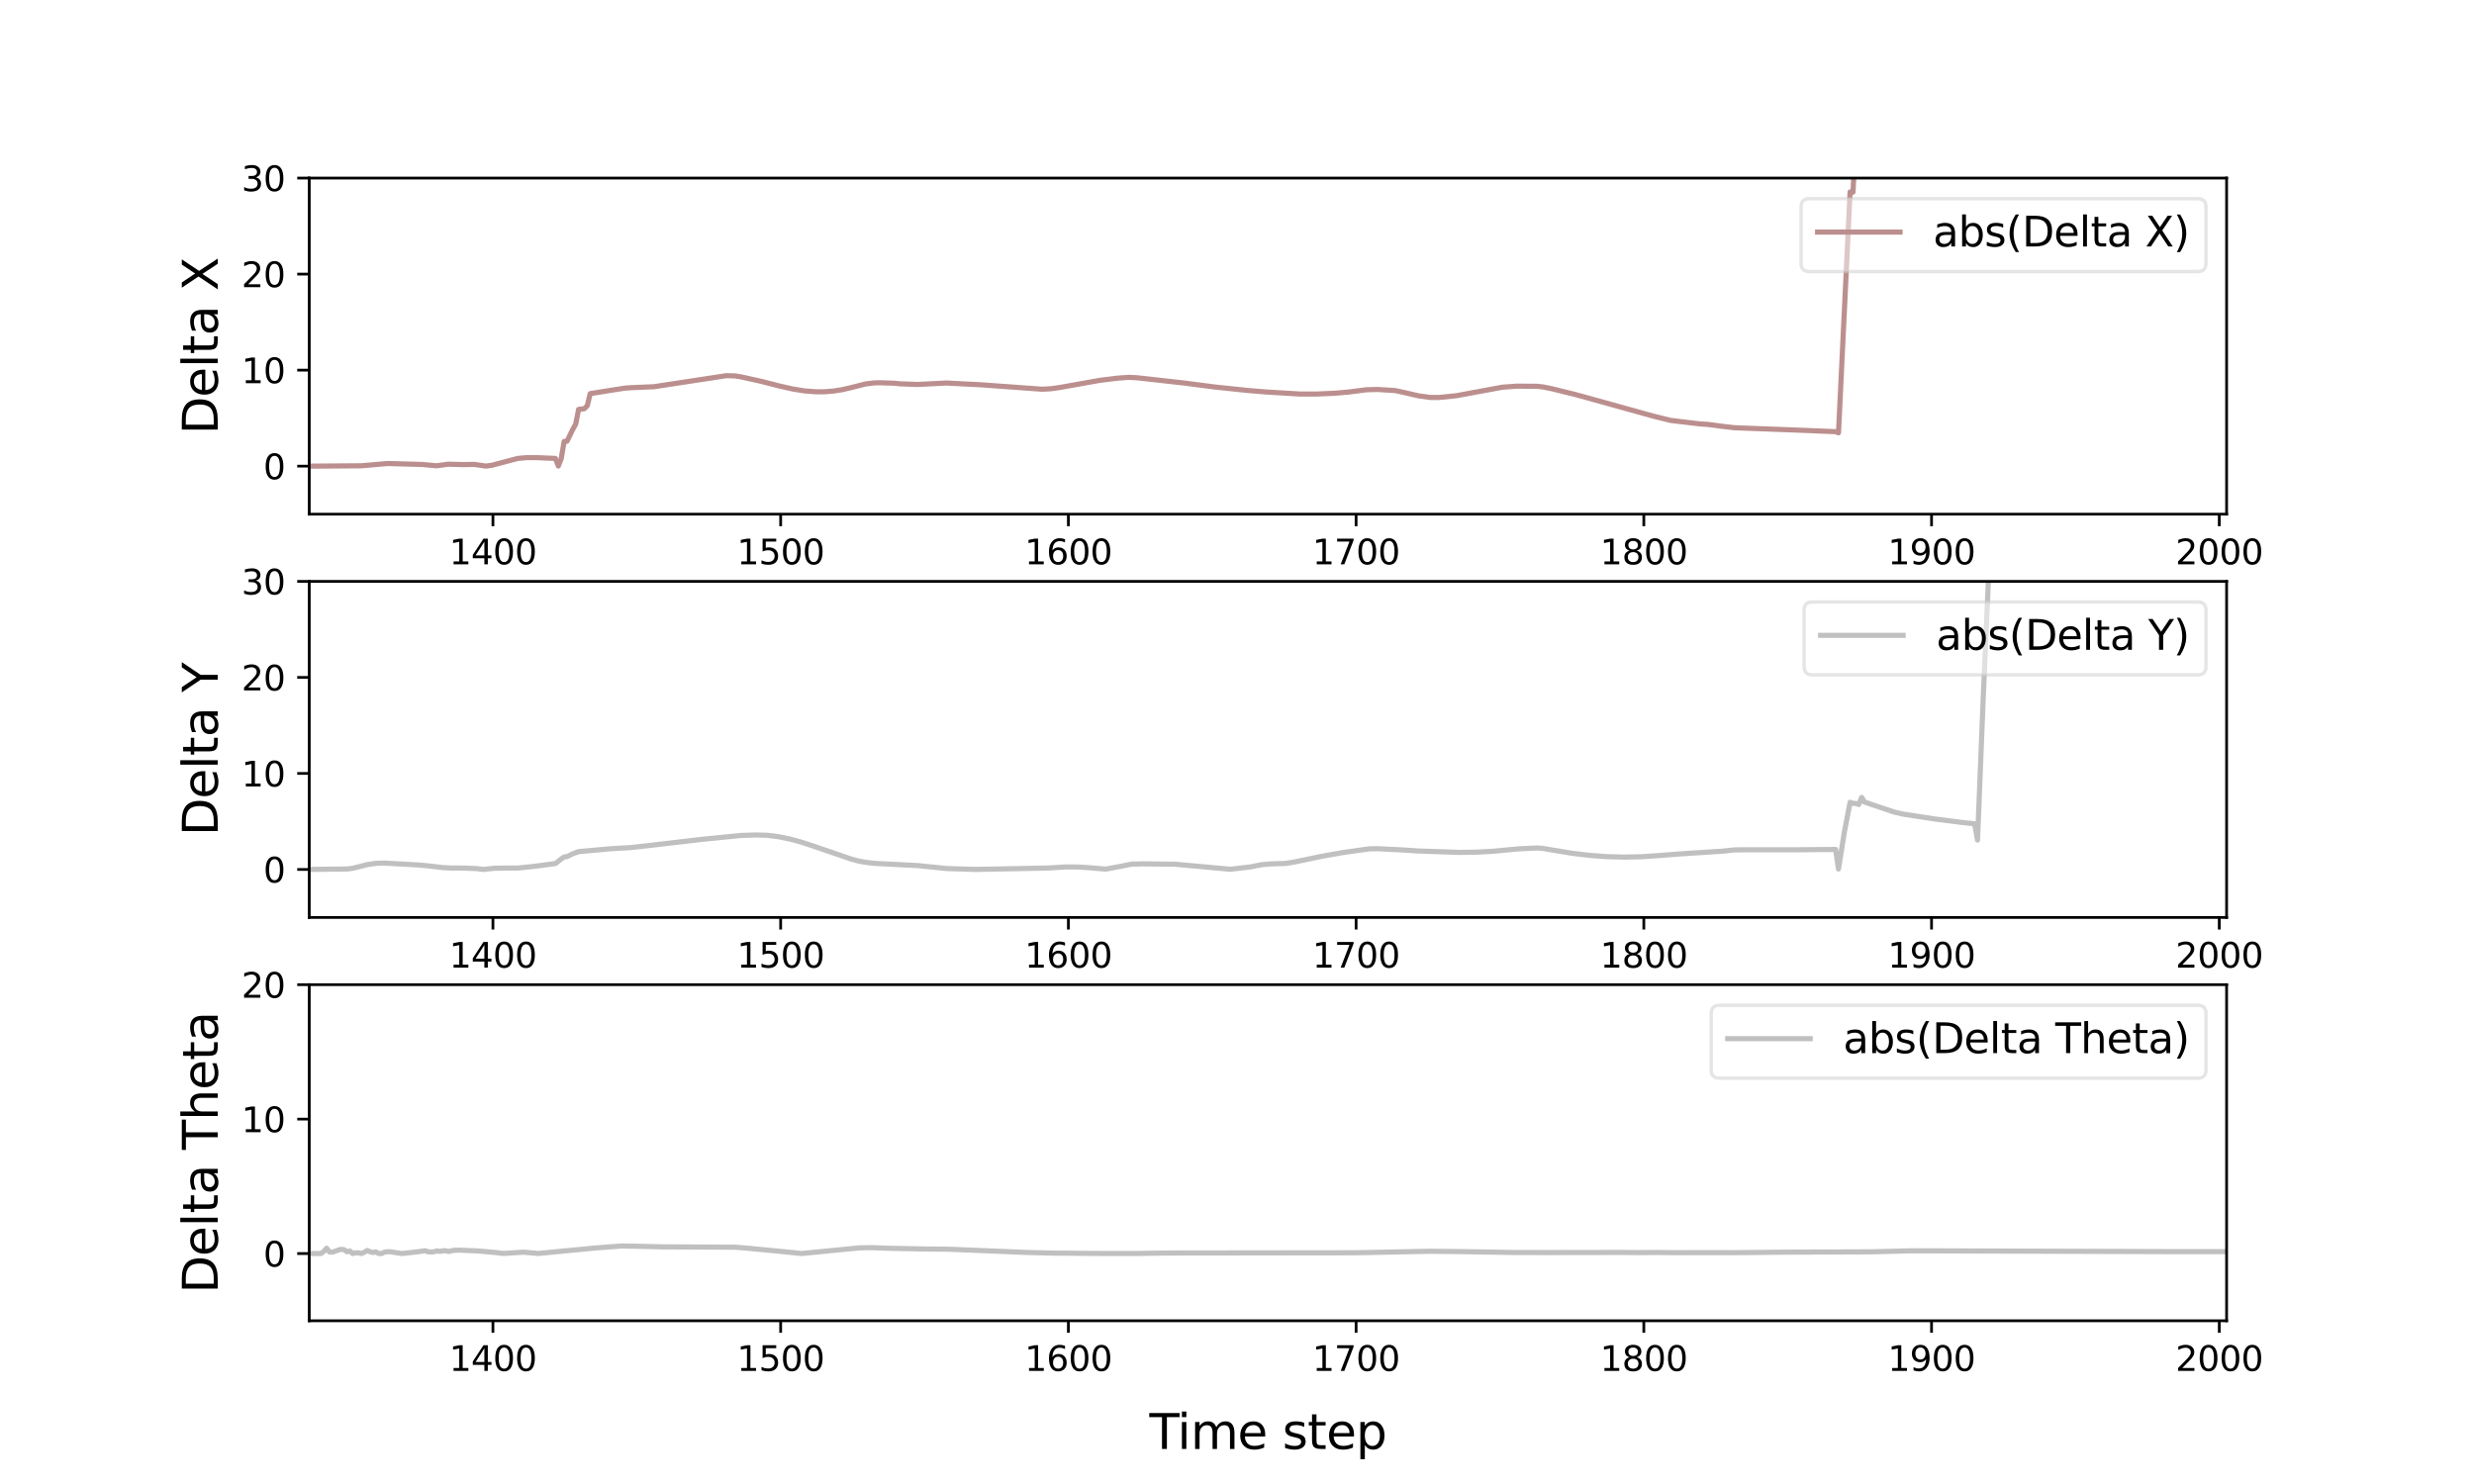 <?xml version="1.0" encoding="utf-8" standalone="no"?>
<!DOCTYPE svg PUBLIC "-//W3C//DTD SVG 1.1//EN"
  "http://www.w3.org/Graphics/SVG/1.1/DTD/svg11.dtd">
<svg xmlns:xlink="http://www.w3.org/1999/xlink" width="720pt" height="432pt" viewBox="0 0 720 432" xmlns="http://www.w3.org/2000/svg" version="1.1">
 <defs>
  <style type="text/css">*{stroke-linejoin: round; stroke-linecap: butt}</style>
 </defs>
 <g id="figure_1">
  <g id="patch_1">
   <path d="M 0 432 
L 720 432 
L 720 0 
L 0 0 
z
" style="fill: #ffffff"/>
  </g>
  <g id="axes_1">
   <g id="patch_2">
    <path d="M 90 149.675 
L 648 149.675 
L 648 51.84 
L 90 51.84 
z
" style="fill: #ffffff"/>
   </g>
   <g id="matplotlib.axis_1">
    <g id="xtick_1">
     <g id="line2d_1">
      <defs>
       <path id="m11e0e470f9" d="M 0 0 
L 0 3.5 
" style="stroke: #000000; stroke-width: 0.8"/>
      </defs>
      <g>
       <use xlink:href="#m11e0e470f9" x="143.456" y="149.675" style="stroke: #000000; stroke-width: 0.8"/>
      </g>
     </g>
     <g id="text_1">
      <!-- 1400 -->
      <g transform="translate(130.731 164.274) scale(0.1 -0.1)">
       <defs>
        <path id="DejaVuSans-31" d="M 794 531 
L 1825 531 
L 1825 4091 
L 703 3866 
L 703 4441 
L 1819 4666 
L 2450 4666 
L 2450 531 
L 3481 531 
L 3481 0 
L 794 0 
L 794 531 
z
" transform="scale(0.016)"/>
        <path id="DejaVuSans-34" d="M 2419 4116 
L 825 1625 
L 2419 1625 
L 2419 4116 
z
M 2253 4666 
L 3047 4666 
L 3047 1625 
L 3713 1625 
L 3713 1100 
L 3047 1100 
L 3047 0 
L 2419 0 
L 2419 1100 
L 313 1100 
L 313 1709 
L 2253 4666 
z
" transform="scale(0.016)"/>
        <path id="DejaVuSans-30" d="M 2034 4250 
Q 1547 4250 1301 3770 
Q 1056 3291 1056 2328 
Q 1056 1369 1301 889 
Q 1547 409 2034 409 
Q 2525 409 2770 889 
Q 3016 1369 3016 2328 
Q 3016 3291 2770 3770 
Q 2525 4250 2034 4250 
z
M 2034 4750 
Q 2819 4750 3233 4129 
Q 3647 3509 3647 2328 
Q 3647 1150 3233 529 
Q 2819 -91 2034 -91 
Q 1250 -91 836 529 
Q 422 1150 422 2328 
Q 422 3509 836 4129 
Q 1250 4750 2034 4750 
z
" transform="scale(0.016)"/>
       </defs>
       <use xlink:href="#DejaVuSans-31"/>
       <use xlink:href="#DejaVuSans-34" x="63.623"/>
       <use xlink:href="#DejaVuSans-30" x="127.246"/>
       <use xlink:href="#DejaVuSans-30" x="190.869"/>
      </g>
     </g>
    </g>
    <g id="xtick_2">
     <g id="line2d_2">
      <g>
       <use xlink:href="#m11e0e470f9" x="227.191" y="149.675" style="stroke: #000000; stroke-width: 0.8"/>
      </g>
     </g>
     <g id="text_2">
      <!-- 1500 -->
      <g transform="translate(214.466 164.274) scale(0.1 -0.1)">
       <defs>
        <path id="DejaVuSans-35" d="M 691 4666 
L 3169 4666 
L 3169 4134 
L 1269 4134 
L 1269 2991 
Q 1406 3038 1543 3061 
Q 1681 3084 1819 3084 
Q 2600 3084 3056 2656 
Q 3513 2228 3513 1497 
Q 3513 744 3044 326 
Q 2575 -91 1722 -91 
Q 1428 -91 1123 -41 
Q 819 9 494 109 
L 494 744 
Q 775 591 1075 516 
Q 1375 441 1709 441 
Q 2250 441 2565 725 
Q 2881 1009 2881 1497 
Q 2881 1984 2565 2268 
Q 2250 2553 1709 2553 
Q 1456 2553 1204 2497 
Q 953 2441 691 2322 
L 691 4666 
z
" transform="scale(0.016)"/>
       </defs>
       <use xlink:href="#DejaVuSans-31"/>
       <use xlink:href="#DejaVuSans-35" x="63.623"/>
       <use xlink:href="#DejaVuSans-30" x="127.246"/>
       <use xlink:href="#DejaVuSans-30" x="190.869"/>
      </g>
     </g>
    </g>
    <g id="xtick_3">
     <g id="line2d_3">
      <g>
       <use xlink:href="#m11e0e470f9" x="310.925" y="149.675" style="stroke: #000000; stroke-width: 0.8"/>
      </g>
     </g>
     <g id="text_3">
      <!-- 1600 -->
      <g transform="translate(298.2 164.274) scale(0.1 -0.1)">
       <defs>
        <path id="DejaVuSans-36" d="M 2113 2584 
Q 1688 2584 1439 2293 
Q 1191 2003 1191 1497 
Q 1191 994 1439 701 
Q 1688 409 2113 409 
Q 2538 409 2786 701 
Q 3034 994 3034 1497 
Q 3034 2003 2786 2293 
Q 2538 2584 2113 2584 
z
M 3366 4563 
L 3366 3988 
Q 3128 4100 2886 4159 
Q 2644 4219 2406 4219 
Q 1781 4219 1451 3797 
Q 1122 3375 1075 2522 
Q 1259 2794 1537 2939 
Q 1816 3084 2150 3084 
Q 2853 3084 3261 2657 
Q 3669 2231 3669 1497 
Q 3669 778 3244 343 
Q 2819 -91 2113 -91 
Q 1303 -91 875 529 
Q 447 1150 447 2328 
Q 447 3434 972 4092 
Q 1497 4750 2381 4750 
Q 2619 4750 2861 4703 
Q 3103 4656 3366 4563 
z
" transform="scale(0.016)"/>
       </defs>
       <use xlink:href="#DejaVuSans-31"/>
       <use xlink:href="#DejaVuSans-36" x="63.623"/>
       <use xlink:href="#DejaVuSans-30" x="127.246"/>
       <use xlink:href="#DejaVuSans-30" x="190.869"/>
      </g>
     </g>
    </g>
    <g id="xtick_4">
     <g id="line2d_4">
      <g>
       <use xlink:href="#m11e0e470f9" x="394.66" y="149.675" style="stroke: #000000; stroke-width: 0.8"/>
      </g>
     </g>
     <g id="text_4">
      <!-- 1700 -->
      <g transform="translate(381.935 164.274) scale(0.1 -0.1)">
       <defs>
        <path id="DejaVuSans-37" d="M 525 4666 
L 3525 4666 
L 3525 4397 
L 1831 0 
L 1172 0 
L 2766 4134 
L 525 4134 
L 525 4666 
z
" transform="scale(0.016)"/>
       </defs>
       <use xlink:href="#DejaVuSans-31"/>
       <use xlink:href="#DejaVuSans-37" x="63.623"/>
       <use xlink:href="#DejaVuSans-30" x="127.246"/>
       <use xlink:href="#DejaVuSans-30" x="190.869"/>
      </g>
     </g>
    </g>
    <g id="xtick_5">
     <g id="line2d_5">
      <g>
       <use xlink:href="#m11e0e470f9" x="478.395" y="149.675" style="stroke: #000000; stroke-width: 0.8"/>
      </g>
     </g>
     <g id="text_5">
      <!-- 1800 -->
      <g transform="translate(465.67 164.274) scale(0.1 -0.1)">
       <defs>
        <path id="DejaVuSans-38" d="M 2034 2216 
Q 1584 2216 1326 1975 
Q 1069 1734 1069 1313 
Q 1069 891 1326 650 
Q 1584 409 2034 409 
Q 2484 409 2743 651 
Q 3003 894 3003 1313 
Q 3003 1734 2745 1975 
Q 2488 2216 2034 2216 
z
M 1403 2484 
Q 997 2584 770 2862 
Q 544 3141 544 3541 
Q 544 4100 942 4425 
Q 1341 4750 2034 4750 
Q 2731 4750 3128 4425 
Q 3525 4100 3525 3541 
Q 3525 3141 3298 2862 
Q 3072 2584 2669 2484 
Q 3125 2378 3379 2068 
Q 3634 1759 3634 1313 
Q 3634 634 3220 271 
Q 2806 -91 2034 -91 
Q 1263 -91 848 271 
Q 434 634 434 1313 
Q 434 1759 690 2068 
Q 947 2378 1403 2484 
z
M 1172 3481 
Q 1172 3119 1398 2916 
Q 1625 2713 2034 2713 
Q 2441 2713 2670 2916 
Q 2900 3119 2900 3481 
Q 2900 3844 2670 4047 
Q 2441 4250 2034 4250 
Q 1625 4250 1398 4047 
Q 1172 3844 1172 3481 
z
" transform="scale(0.016)"/>
       </defs>
       <use xlink:href="#DejaVuSans-31"/>
       <use xlink:href="#DejaVuSans-38" x="63.623"/>
       <use xlink:href="#DejaVuSans-30" x="127.246"/>
       <use xlink:href="#DejaVuSans-30" x="190.869"/>
      </g>
     </g>
    </g>
    <g id="xtick_6">
     <g id="line2d_6">
      <g>
       <use xlink:href="#m11e0e470f9" x="562.13" y="149.675" style="stroke: #000000; stroke-width: 0.8"/>
      </g>
     </g>
     <g id="text_6">
      <!-- 1900 -->
      <g transform="translate(549.405 164.274) scale(0.1 -0.1)">
       <defs>
        <path id="DejaVuSans-39" d="M 703 97 
L 703 672 
Q 941 559 1184 500 
Q 1428 441 1663 441 
Q 2288 441 2617 861 
Q 2947 1281 2994 2138 
Q 2813 1869 2534 1725 
Q 2256 1581 1919 1581 
Q 1219 1581 811 2004 
Q 403 2428 403 3163 
Q 403 3881 828 4315 
Q 1253 4750 1959 4750 
Q 2769 4750 3195 4129 
Q 3622 3509 3622 2328 
Q 3622 1225 3098 567 
Q 2575 -91 1691 -91 
Q 1453 -91 1209 -44 
Q 966 3 703 97 
z
M 1959 2075 
Q 2384 2075 2632 2365 
Q 2881 2656 2881 3163 
Q 2881 3666 2632 3958 
Q 2384 4250 1959 4250 
Q 1534 4250 1286 3958 
Q 1038 3666 1038 3163 
Q 1038 2656 1286 2365 
Q 1534 2075 1959 2075 
z
" transform="scale(0.016)"/>
       </defs>
       <use xlink:href="#DejaVuSans-31"/>
       <use xlink:href="#DejaVuSans-39" x="63.623"/>
       <use xlink:href="#DejaVuSans-30" x="127.246"/>
       <use xlink:href="#DejaVuSans-30" x="190.869"/>
      </g>
     </g>
    </g>
    <g id="xtick_7">
     <g id="line2d_7">
      <g>
       <use xlink:href="#m11e0e470f9" x="645.865" y="149.675" style="stroke: #000000; stroke-width: 0.8"/>
      </g>
     </g>
     <g id="text_7">
      <!-- 2000 -->
      <g transform="translate(633.14 164.274) scale(0.1 -0.1)">
       <defs>
        <path id="DejaVuSans-32" d="M 1228 531 
L 3431 531 
L 3431 0 
L 469 0 
L 469 531 
Q 828 903 1448 1529 
Q 2069 2156 2228 2338 
Q 2531 2678 2651 2914 
Q 2772 3150 2772 3378 
Q 2772 3750 2511 3984 
Q 2250 4219 1831 4219 
Q 1534 4219 1204 4116 
Q 875 4013 500 3803 
L 500 4441 
Q 881 4594 1212 4672 
Q 1544 4750 1819 4750 
Q 2544 4750 2975 4387 
Q 3406 4025 3406 3419 
Q 3406 3131 3298 2873 
Q 3191 2616 2906 2266 
Q 2828 2175 2409 1742 
Q 1991 1309 1228 531 
z
" transform="scale(0.016)"/>
       </defs>
       <use xlink:href="#DejaVuSans-32"/>
       <use xlink:href="#DejaVuSans-30" x="63.623"/>
       <use xlink:href="#DejaVuSans-30" x="127.246"/>
       <use xlink:href="#DejaVuSans-30" x="190.869"/>
      </g>
     </g>
    </g>
   </g>
   <g id="matplotlib.axis_2">
    <g id="ytick_1">
     <g id="line2d_8">
      <defs>
       <path id="mb3481c5981" d="M 0 0 
L -3.5 0 
" style="stroke: #000000; stroke-width: 0.8"/>
      </defs>
      <g>
       <use xlink:href="#mb3481c5981" x="90" y="135.699" style="stroke: #000000; stroke-width: 0.8"/>
      </g>
     </g>
     <g id="text_8">
      <!-- 0 -->
      <g transform="translate(76.638 139.498) scale(0.1 -0.1)">
       <use xlink:href="#DejaVuSans-30"/>
      </g>
     </g>
    </g>
    <g id="ytick_2">
     <g id="line2d_9">
      <g>
       <use xlink:href="#mb3481c5981" x="90" y="107.746" style="stroke: #000000; stroke-width: 0.8"/>
      </g>
     </g>
     <g id="text_9">
      <!-- 10 -->
      <g transform="translate(70.275 111.545) scale(0.1 -0.1)">
       <use xlink:href="#DejaVuSans-31"/>
       <use xlink:href="#DejaVuSans-30" x="63.623"/>
      </g>
     </g>
    </g>
    <g id="ytick_3">
     <g id="line2d_10">
      <g>
       <use xlink:href="#mb3481c5981" x="90" y="79.793" style="stroke: #000000; stroke-width: 0.8"/>
      </g>
     </g>
     <g id="text_10">
      <!-- 20 -->
      <g transform="translate(70.275 83.592) scale(0.1 -0.1)">
       <use xlink:href="#DejaVuSans-32"/>
       <use xlink:href="#DejaVuSans-30" x="63.623"/>
      </g>
     </g>
    </g>
    <g id="ytick_4">
     <g id="line2d_11">
      <g>
       <use xlink:href="#mb3481c5981" x="90" y="51.84" style="stroke: #000000; stroke-width: 0.8"/>
      </g>
     </g>
     <g id="text_11">
      <!-- 30 -->
      <g transform="translate(70.275 55.639) scale(0.1 -0.1)">
       <defs>
        <path id="DejaVuSans-33" d="M 2597 2516 
Q 3050 2419 3304 2112 
Q 3559 1806 3559 1356 
Q 3559 666 3084 287 
Q 2609 -91 1734 -91 
Q 1441 -91 1130 -33 
Q 819 25 488 141 
L 488 750 
Q 750 597 1062 519 
Q 1375 441 1716 441 
Q 2309 441 2620 675 
Q 2931 909 2931 1356 
Q 2931 1769 2642 2001 
Q 2353 2234 1838 2234 
L 1294 2234 
L 1294 2753 
L 1863 2753 
Q 2328 2753 2575 2939 
Q 2822 3125 2822 3475 
Q 2822 3834 2567 4026 
Q 2313 4219 1838 4219 
Q 1578 4219 1281 4162 
Q 984 4106 628 3988 
L 628 4550 
Q 988 4650 1302 4700 
Q 1616 4750 1894 4750 
Q 2613 4750 3031 4423 
Q 3450 4097 3450 3541 
Q 3450 3153 3228 2886 
Q 3006 2619 2597 2516 
z
" transform="scale(0.016)"/>
       </defs>
       <use xlink:href="#DejaVuSans-33"/>
       <use xlink:href="#DejaVuSans-30" x="63.623"/>
      </g>
     </g>
    </g>
    <g id="text_12">
     <!-- Delta X -->
     <g transform="translate(63.363 126.453) rotate(-90) scale(0.14 -0.14)">
      <defs>
       <path id="DejaVuSans-44" d="M 1259 4147 
L 1259 519 
L 2022 519 
Q 2988 519 3436 956 
Q 3884 1394 3884 2338 
Q 3884 3275 3436 3711 
Q 2988 4147 2022 4147 
L 1259 4147 
z
M 628 4666 
L 1925 4666 
Q 3281 4666 3915 4102 
Q 4550 3538 4550 2338 
Q 4550 1131 3912 565 
Q 3275 0 1925 0 
L 628 0 
L 628 4666 
z
" transform="scale(0.016)"/>
       <path id="DejaVuSans-65" d="M 3597 1894 
L 3597 1613 
L 953 1613 
Q 991 1019 1311 708 
Q 1631 397 2203 397 
Q 2534 397 2845 478 
Q 3156 559 3463 722 
L 3463 178 
Q 3153 47 2828 -22 
Q 2503 -91 2169 -91 
Q 1331 -91 842 396 
Q 353 884 353 1716 
Q 353 2575 817 3079 
Q 1281 3584 2069 3584 
Q 2775 3584 3186 3129 
Q 3597 2675 3597 1894 
z
M 3022 2063 
Q 3016 2534 2758 2815 
Q 2500 3097 2075 3097 
Q 1594 3097 1305 2825 
Q 1016 2553 972 2059 
L 3022 2063 
z
" transform="scale(0.016)"/>
       <path id="DejaVuSans-6c" d="M 603 4863 
L 1178 4863 
L 1178 0 
L 603 0 
L 603 4863 
z
" transform="scale(0.016)"/>
       <path id="DejaVuSans-74" d="M 1172 4494 
L 1172 3500 
L 2356 3500 
L 2356 3053 
L 1172 3053 
L 1172 1153 
Q 1172 725 1289 603 
Q 1406 481 1766 481 
L 2356 481 
L 2356 0 
L 1766 0 
Q 1100 0 847 248 
Q 594 497 594 1153 
L 594 3053 
L 172 3053 
L 172 3500 
L 594 3500 
L 594 4494 
L 1172 4494 
z
" transform="scale(0.016)"/>
       <path id="DejaVuSans-61" d="M 2194 1759 
Q 1497 1759 1228 1600 
Q 959 1441 959 1056 
Q 959 750 1161 570 
Q 1363 391 1709 391 
Q 2188 391 2477 730 
Q 2766 1069 2766 1631 
L 2766 1759 
L 2194 1759 
z
M 3341 1997 
L 3341 0 
L 2766 0 
L 2766 531 
Q 2569 213 2275 61 
Q 1981 -91 1556 -91 
Q 1019 -91 701 211 
Q 384 513 384 1019 
Q 384 1609 779 1909 
Q 1175 2209 1959 2209 
L 2766 2209 
L 2766 2266 
Q 2766 2663 2505 2880 
Q 2244 3097 1772 3097 
Q 1472 3097 1187 3025 
Q 903 2953 641 2809 
L 641 3341 
Q 956 3463 1253 3523 
Q 1550 3584 1831 3584 
Q 2591 3584 2966 3190 
Q 3341 2797 3341 1997 
z
" transform="scale(0.016)"/>
       <path id="DejaVuSans-20" transform="scale(0.016)"/>
       <path id="DejaVuSans-58" d="M 403 4666 
L 1081 4666 
L 2241 2931 
L 3406 4666 
L 4084 4666 
L 2584 2425 
L 4184 0 
L 3506 0 
L 2194 1984 
L 872 0 
L 191 0 
L 1856 2491 
L 403 4666 
z
" transform="scale(0.016)"/>
      </defs>
      <use xlink:href="#DejaVuSans-44"/>
      <use xlink:href="#DejaVuSans-65" x="77.002"/>
      <use xlink:href="#DejaVuSans-6c" x="138.525"/>
      <use xlink:href="#DejaVuSans-74" x="166.309"/>
      <use xlink:href="#DejaVuSans-61" x="205.518"/>
      <use xlink:href="#DejaVuSans-20" x="266.797"/>
      <use xlink:href="#DejaVuSans-58" x="298.584"/>
     </g>
    </g>
   </g>
   <g id="line2d_12">
    <path d="M 90 135.699 
L 105.172 135.594 
L 112.758 134.929 
L 122.873 135.208 
L 127.088 135.592 
L 130.459 135.127 
L 132.145 135.175 
L 134.674 135.247 
L 138.045 135.194 
L 141.417 135.682 
L 143.103 135.456 
L 150.689 133.449 
L 153.218 133.222 
L 155.746 133.207 
L 160.804 133.411 
L 161.647 133.466 
L 162.489 135.657 
L 163.332 133.486 
L 164.175 128.51 
L 165.018 128.432 
L 166.704 124.965 
L 167.547 123.449 
L 168.39 119.177 
L 170.076 118.965 
L 170.918 118.098 
L 171.761 114.588 
L 178.505 113.504 
L 181.876 112.989 
L 183.562 112.861 
L 190.305 112.575 
L 211.378 109.361 
L 213.906 109.432 
L 215.592 109.694 
L 221.492 111.002 
L 226.55 112.3 
L 230.764 113.256 
L 234.136 113.792 
L 237.508 114.052 
L 240.036 114.039 
L 242.565 113.835 
L 245.094 113.438 
L 247.622 112.856 
L 251.837 111.782 
L 254.366 111.461 
L 256.051 111.419 
L 260.266 111.556 
L 261.952 111.736 
L 267.009 111.919 
L 275.438 111.497 
L 285.553 112.019 
L 296.511 112.81 
L 303.254 113.302 
L 305.782 113.169 
L 308.311 112.82 
L 320.112 110.715 
L 325.169 110.089 
L 328.541 109.842 
L 331.069 109.982 
L 344.556 111.497 
L 353.828 112.694 
L 363.1 113.66 
L 368.157 114.086 
L 378.272 114.701 
L 383.329 114.699 
L 388.387 114.479 
L 392.601 114.113 
L 397.659 113.456 
L 401.03 113.378 
L 406.088 113.707 
L 408.616 114.254 
L 412.831 115.23 
L 416.202 115.694 
L 418.731 115.711 
L 423.789 115.202 
L 437.275 112.71 
L 441.489 112.407 
L 447.39 112.453 
L 449.076 112.65 
L 451.604 113.157 
L 458.347 114.815 
L 466.776 117.141 
L 481.106 121.125 
L 486.163 122.378 
L 494.592 123.39 
L 497.121 123.556 
L 501.335 124.113 
L 504.707 124.508 
L 508.079 124.644 
L 524.937 125.277 
L 534.208 125.666 
L 535.051 125.988 
L 538.423 55.885 
L 539.266 55.931 
L 540.109 40.284 
L 540.952 40.396 
L 542.637 7.255 
L 545.166 7.242 
L 547.695 7.409 
L 551.066 7.883 
L 553.595 8.274 
L 568.767 14.292 
L 574.668 16.66 
L 576.353 7.059 
L 578.006 -1 
M 601.282 -1 
L 605.012 0.039 
L 606.698 0.295 
L 614.284 0.991 
L 624.399 1.866 
L 626.085 2.037 
L 647.157 2.852 
L 647.157 2.852 
" clip-path="url(#pf95c99af75)" style="fill: none; stroke: #bc8f8f; stroke-width: 1.5; stroke-linecap: square"/>
   </g>
   <g id="patch_3">
    <path d="M 90 149.675 
L 90 51.84 
" style="fill: none; stroke: #000000; stroke-width: 0.8; stroke-linejoin: miter; stroke-linecap: square"/>
   </g>
   <g id="patch_4">
    <path d="M 648 149.675 
L 648 51.84 
" style="fill: none; stroke: #000000; stroke-width: 0.8; stroke-linejoin: miter; stroke-linecap: square"/>
   </g>
   <g id="patch_5">
    <path d="M 90 149.675 
L 648 149.675 
" style="fill: none; stroke: #000000; stroke-width: 0.8; stroke-linejoin: miter; stroke-linecap: square"/>
   </g>
   <g id="patch_6">
    <path d="M 90 51.84 
L 648 51.84 
" style="fill: none; stroke: #000000; stroke-width: 0.8; stroke-linejoin: miter; stroke-linecap: square"/>
   </g>
   <g id="legend_1">
    <g id="patch_7">
     <path d="M 526.564 79.054 
L 639.6 79.054 
Q 642 79.054 642 76.654 
L 642 60.24 
Q 642 57.84 639.6 57.84 
L 526.564 57.84 
Q 524.164 57.84 524.164 60.24 
L 524.164 76.654 
Q 524.164 79.054 526.564 79.054 
z
" style="fill: #ffffff; opacity: 0.5; stroke: #cccccc; stroke-linejoin: miter"/>
    </g>
    <g id="line2d_13">
     <path d="M 528.964 67.558 
L 540.964 67.558 
L 552.964 67.558 
" style="fill: none; stroke: #bc8f8f; stroke-width: 1.5; stroke-linecap: square"/>
    </g>
    <g id="text_13">
     <!-- abs(Delta X) -->
     <g transform="translate(562.564 71.758) scale(0.12 -0.12)">
      <defs>
       <path id="DejaVuSans-62" d="M 3116 1747 
Q 3116 2381 2855 2742 
Q 2594 3103 2138 3103 
Q 1681 3103 1420 2742 
Q 1159 2381 1159 1747 
Q 1159 1113 1420 752 
Q 1681 391 2138 391 
Q 2594 391 2855 752 
Q 3116 1113 3116 1747 
z
M 1159 2969 
Q 1341 3281 1617 3432 
Q 1894 3584 2278 3584 
Q 2916 3584 3314 3078 
Q 3713 2572 3713 1747 
Q 3713 922 3314 415 
Q 2916 -91 2278 -91 
Q 1894 -91 1617 61 
Q 1341 213 1159 525 
L 1159 0 
L 581 0 
L 581 4863 
L 1159 4863 
L 1159 2969 
z
" transform="scale(0.016)"/>
       <path id="DejaVuSans-73" d="M 2834 3397 
L 2834 2853 
Q 2591 2978 2328 3040 
Q 2066 3103 1784 3103 
Q 1356 3103 1142 2972 
Q 928 2841 928 2578 
Q 928 2378 1081 2264 
Q 1234 2150 1697 2047 
L 1894 2003 
Q 2506 1872 2764 1633 
Q 3022 1394 3022 966 
Q 3022 478 2636 193 
Q 2250 -91 1575 -91 
Q 1294 -91 989 -36 
Q 684 19 347 128 
L 347 722 
Q 666 556 975 473 
Q 1284 391 1588 391 
Q 1994 391 2212 530 
Q 2431 669 2431 922 
Q 2431 1156 2273 1281 
Q 2116 1406 1581 1522 
L 1381 1569 
Q 847 1681 609 1914 
Q 372 2147 372 2553 
Q 372 3047 722 3315 
Q 1072 3584 1716 3584 
Q 2034 3584 2315 3537 
Q 2597 3491 2834 3397 
z
" transform="scale(0.016)"/>
       <path id="DejaVuSans-28" d="M 1984 4856 
Q 1566 4138 1362 3434 
Q 1159 2731 1159 2009 
Q 1159 1288 1364 580 
Q 1569 -128 1984 -844 
L 1484 -844 
Q 1016 -109 783 600 
Q 550 1309 550 2009 
Q 550 2706 781 3412 
Q 1013 4119 1484 4856 
L 1984 4856 
z
" transform="scale(0.016)"/>
       <path id="DejaVuSans-29" d="M 513 4856 
L 1013 4856 
Q 1481 4119 1714 3412 
Q 1947 2706 1947 2009 
Q 1947 1309 1714 600 
Q 1481 -109 1013 -844 
L 513 -844 
Q 928 -128 1133 580 
Q 1338 1288 1338 2009 
Q 1338 2731 1133 3434 
Q 928 4138 513 4856 
z
" transform="scale(0.016)"/>
      </defs>
      <use xlink:href="#DejaVuSans-61"/>
      <use xlink:href="#DejaVuSans-62" x="61.279"/>
      <use xlink:href="#DejaVuSans-73" x="124.756"/>
      <use xlink:href="#DejaVuSans-28" x="176.855"/>
      <use xlink:href="#DejaVuSans-44" x="215.869"/>
      <use xlink:href="#DejaVuSans-65" x="292.871"/>
      <use xlink:href="#DejaVuSans-6c" x="354.395"/>
      <use xlink:href="#DejaVuSans-74" x="382.178"/>
      <use xlink:href="#DejaVuSans-61" x="421.387"/>
      <use xlink:href="#DejaVuSans-20" x="482.666"/>
      <use xlink:href="#DejaVuSans-58" x="514.453"/>
      <use xlink:href="#DejaVuSans-29" x="582.959"/>
     </g>
    </g>
   </g>
  </g>
  <g id="axes_2">
   <g id="patch_8">
    <path d="M 90 267.078 
L 648 267.078 
L 648 169.242 
L 90 169.242 
z
" style="fill: #ffffff"/>
   </g>
   <g id="matplotlib.axis_3">
    <g id="xtick_8">
     <g id="line2d_14">
      <g>
       <use xlink:href="#m11e0e470f9" x="143.456" y="267.078" style="stroke: #000000; stroke-width: 0.8"/>
      </g>
     </g>
     <g id="text_14">
      <!-- 1400 -->
      <g transform="translate(130.731 281.676) scale(0.1 -0.1)">
       <use xlink:href="#DejaVuSans-31"/>
       <use xlink:href="#DejaVuSans-34" x="63.623"/>
       <use xlink:href="#DejaVuSans-30" x="127.246"/>
       <use xlink:href="#DejaVuSans-30" x="190.869"/>
      </g>
     </g>
    </g>
    <g id="xtick_9">
     <g id="line2d_15">
      <g>
       <use xlink:href="#m11e0e470f9" x="227.191" y="267.078" style="stroke: #000000; stroke-width: 0.8"/>
      </g>
     </g>
     <g id="text_15">
      <!-- 1500 -->
      <g transform="translate(214.466 281.676) scale(0.1 -0.1)">
       <use xlink:href="#DejaVuSans-31"/>
       <use xlink:href="#DejaVuSans-35" x="63.623"/>
       <use xlink:href="#DejaVuSans-30" x="127.246"/>
       <use xlink:href="#DejaVuSans-30" x="190.869"/>
      </g>
     </g>
    </g>
    <g id="xtick_10">
     <g id="line2d_16">
      <g>
       <use xlink:href="#m11e0e470f9" x="310.925" y="267.078" style="stroke: #000000; stroke-width: 0.8"/>
      </g>
     </g>
     <g id="text_16">
      <!-- 1600 -->
      <g transform="translate(298.2 281.676) scale(0.1 -0.1)">
       <use xlink:href="#DejaVuSans-31"/>
       <use xlink:href="#DejaVuSans-36" x="63.623"/>
       <use xlink:href="#DejaVuSans-30" x="127.246"/>
       <use xlink:href="#DejaVuSans-30" x="190.869"/>
      </g>
     </g>
    </g>
    <g id="xtick_11">
     <g id="line2d_17">
      <g>
       <use xlink:href="#m11e0e470f9" x="394.66" y="267.078" style="stroke: #000000; stroke-width: 0.8"/>
      </g>
     </g>
     <g id="text_17">
      <!-- 1700 -->
      <g transform="translate(381.935 281.676) scale(0.1 -0.1)">
       <use xlink:href="#DejaVuSans-31"/>
       <use xlink:href="#DejaVuSans-37" x="63.623"/>
       <use xlink:href="#DejaVuSans-30" x="127.246"/>
       <use xlink:href="#DejaVuSans-30" x="190.869"/>
      </g>
     </g>
    </g>
    <g id="xtick_12">
     <g id="line2d_18">
      <g>
       <use xlink:href="#m11e0e470f9" x="478.395" y="267.078" style="stroke: #000000; stroke-width: 0.8"/>
      </g>
     </g>
     <g id="text_18">
      <!-- 1800 -->
      <g transform="translate(465.67 281.676) scale(0.1 -0.1)">
       <use xlink:href="#DejaVuSans-31"/>
       <use xlink:href="#DejaVuSans-38" x="63.623"/>
       <use xlink:href="#DejaVuSans-30" x="127.246"/>
       <use xlink:href="#DejaVuSans-30" x="190.869"/>
      </g>
     </g>
    </g>
    <g id="xtick_13">
     <g id="line2d_19">
      <g>
       <use xlink:href="#m11e0e470f9" x="562.13" y="267.078" style="stroke: #000000; stroke-width: 0.8"/>
      </g>
     </g>
     <g id="text_19">
      <!-- 1900 -->
      <g transform="translate(549.405 281.676) scale(0.1 -0.1)">
       <use xlink:href="#DejaVuSans-31"/>
       <use xlink:href="#DejaVuSans-39" x="63.623"/>
       <use xlink:href="#DejaVuSans-30" x="127.246"/>
       <use xlink:href="#DejaVuSans-30" x="190.869"/>
      </g>
     </g>
    </g>
    <g id="xtick_14">
     <g id="line2d_20">
      <g>
       <use xlink:href="#m11e0e470f9" x="645.865" y="267.078" style="stroke: #000000; stroke-width: 0.8"/>
      </g>
     </g>
     <g id="text_20">
      <!-- 2000 -->
      <g transform="translate(633.14 281.676) scale(0.1 -0.1)">
       <use xlink:href="#DejaVuSans-32"/>
       <use xlink:href="#DejaVuSans-30" x="63.623"/>
       <use xlink:href="#DejaVuSans-30" x="127.246"/>
       <use xlink:href="#DejaVuSans-30" x="190.869"/>
      </g>
     </g>
    </g>
   </g>
   <g id="matplotlib.axis_4">
    <g id="ytick_5">
     <g id="line2d_21">
      <g>
       <use xlink:href="#mb3481c5981" x="90" y="253.101" style="stroke: #000000; stroke-width: 0.8"/>
      </g>
     </g>
     <g id="text_21">
      <!-- 0 -->
      <g transform="translate(76.638 256.9) scale(0.1 -0.1)">
       <use xlink:href="#DejaVuSans-30"/>
      </g>
     </g>
    </g>
    <g id="ytick_6">
     <g id="line2d_22">
      <g>
       <use xlink:href="#mb3481c5981" x="90" y="225.148" style="stroke: #000000; stroke-width: 0.8"/>
      </g>
     </g>
     <g id="text_22">
      <!-- 10 -->
      <g transform="translate(70.275 228.947) scale(0.1 -0.1)">
       <use xlink:href="#DejaVuSans-31"/>
       <use xlink:href="#DejaVuSans-30" x="63.623"/>
      </g>
     </g>
    </g>
    <g id="ytick_7">
     <g id="line2d_23">
      <g>
       <use xlink:href="#mb3481c5981" x="90" y="197.195" style="stroke: #000000; stroke-width: 0.8"/>
      </g>
     </g>
     <g id="text_23">
      <!-- 20 -->
      <g transform="translate(70.275 200.995) scale(0.1 -0.1)">
       <use xlink:href="#DejaVuSans-32"/>
       <use xlink:href="#DejaVuSans-30" x="63.623"/>
      </g>
     </g>
    </g>
    <g id="ytick_8">
     <g id="line2d_24">
      <g>
       <use xlink:href="#mb3481c5981" x="90" y="169.242" style="stroke: #000000; stroke-width: 0.8"/>
      </g>
     </g>
     <g id="text_24">
      <!-- 30 -->
      <g transform="translate(70.275 173.042) scale(0.1 -0.1)">
       <use xlink:href="#DejaVuSans-33"/>
       <use xlink:href="#DejaVuSans-30" x="63.623"/>
      </g>
     </g>
    </g>
    <g id="text_25">
     <!-- Delta Y -->
     <g transform="translate(63.363 243.336) rotate(-90) scale(0.14 -0.14)">
      <defs>
       <path id="DejaVuSans-59" d="M -13 4666 
L 666 4666 
L 1959 2747 
L 3244 4666 
L 3922 4666 
L 2272 2222 
L 2272 0 
L 1638 0 
L 1638 2222 
L -13 4666 
z
" transform="scale(0.016)"/>
      </defs>
      <use xlink:href="#DejaVuSans-44"/>
      <use xlink:href="#DejaVuSans-65" x="77.002"/>
      <use xlink:href="#DejaVuSans-6c" x="138.525"/>
      <use xlink:href="#DejaVuSans-74" x="166.309"/>
      <use xlink:href="#DejaVuSans-61" x="205.518"/>
      <use xlink:href="#DejaVuSans-20" x="266.797"/>
      <use xlink:href="#DejaVuSans-59" x="298.584"/>
     </g>
    </g>
   </g>
   <g id="line2d_25">
    <path d="M 90 253.101 
L 95.9 253.023 
L 98.429 252.993 
L 100.958 252.981 
L 102.644 252.754 
L 104.329 252.346 
L 106.858 251.703 
L 109.387 251.316 
L 111.915 251.251 
L 122.03 251.813 
L 124.559 252.051 
L 128.773 252.55 
L 131.302 252.689 
L 135.517 252.706 
L 138.888 252.871 
L 140.574 253.1 
L 143.946 252.751 
L 147.317 252.685 
L 150.689 252.693 
L 154.903 252.269 
L 161.647 251.382 
L 163.332 250.037 
L 164.175 249.465 
L 165.018 249.364 
L 166.704 248.53 
L 168.39 247.916 
L 177.662 247.076 
L 183.562 246.736 
L 190.305 245.975 
L 203.792 244.392 
L 215.592 243.209 
L 219.807 243.066 
L 223.178 243.146 
L 226.55 243.567 
L 229.921 244.255 
L 233.293 245.177 
L 237.508 246.568 
L 247.622 250.045 
L 250.151 250.721 
L 252.68 251.13 
L 255.208 251.372 
L 267.009 251.968 
L 275.438 252.83 
L 283.867 253.091 
L 296.511 252.853 
L 304.94 252.684 
L 309.997 252.38 
L 313.369 252.379 
L 316.74 252.572 
L 321.798 253.004 
L 326.012 252.218 
L 329.384 251.543 
L 332.755 251.469 
L 342.027 251.58 
L 358.042 253.046 
L 363.943 252.356 
L 367.314 251.688 
L 369.843 251.479 
L 374.057 251.364 
L 376.586 250.96 
L 385.015 249.206 
L 390.915 248.173 
L 398.502 247.098 
L 401.03 247.066 
L 407.773 247.4 
L 412.831 247.728 
L 424.631 248.136 
L 429.689 248.067 
L 434.746 247.792 
L 438.961 247.38 
L 442.332 247.081 
L 447.39 246.849 
L 449.076 246.987 
L 451.604 247.42 
L 457.505 248.391 
L 462.562 248.998 
L 467.619 249.374 
L 472.677 249.506 
L 477.734 249.397 
L 482.792 249.054 
L 489.535 248.536 
L 501.335 247.78 
L 504.707 247.412 
L 507.236 247.379 
L 523.251 247.371 
L 534.208 247.277 
L 535.051 252.974 
L 536.737 242.349 
L 538.423 233.554 
L 539.266 233.865 
L 540.109 233.875 
L 540.952 234.196 
L 541.795 232.113 
L 542.637 233.482 
L 551.066 236.338 
L 553.595 236.946 
L 562.867 238.382 
L 571.296 239.457 
L 574.668 239.818 
L 575.511 244.533 
L 577.196 202.58 
L 578.882 164.273 
L 580.568 129.789 
L 582.254 97.064 
L 585.625 98.223 
L 588.997 99.665 
L 592.369 101.129 
L 595.74 102.352 
L 605.012 105.251 
L 607.541 105.76 
L 614.284 107.151 
L 620.184 108.592 
L 625.242 109.97 
L 647.157 109.319 
L 647.157 109.319 
" clip-path="url(#p7ef2521150)" style="fill: none; stroke: #c0c0c0; stroke-width: 1.5; stroke-linecap: square"/>
   </g>
   <g id="patch_9">
    <path d="M 90 267.078 
L 90 169.242 
" style="fill: none; stroke: #000000; stroke-width: 0.8; stroke-linejoin: miter; stroke-linecap: square"/>
   </g>
   <g id="patch_10">
    <path d="M 648 267.078 
L 648 169.242 
" style="fill: none; stroke: #000000; stroke-width: 0.8; stroke-linejoin: miter; stroke-linecap: square"/>
   </g>
   <g id="patch_11">
    <path d="M 90 267.078 
L 648 267.078 
" style="fill: none; stroke: #000000; stroke-width: 0.8; stroke-linejoin: miter; stroke-linecap: square"/>
   </g>
   <g id="patch_12">
    <path d="M 90 169.242 
L 648 169.242 
" style="fill: none; stroke: #000000; stroke-width: 0.8; stroke-linejoin: miter; stroke-linecap: square"/>
   </g>
   <g id="legend_2">
    <g id="patch_13">
     <path d="M 527.454 196.456 
L 639.6 196.456 
Q 642 196.456 642 194.056 
L 642 177.642 
Q 642 175.242 639.6 175.242 
L 527.454 175.242 
Q 525.054 175.242 525.054 177.642 
L 525.054 194.056 
Q 525.054 196.456 527.454 196.456 
z
" style="fill: #ffffff; opacity: 0.5; stroke: #cccccc; stroke-linejoin: miter"/>
    </g>
    <g id="line2d_26">
     <path d="M 529.854 184.96 
L 541.854 184.96 
L 553.854 184.96 
" style="fill: none; stroke: #c0c0c0; stroke-width: 1.5; stroke-linecap: square"/>
    </g>
    <g id="text_26">
     <!-- abs(Delta Y) -->
     <g transform="translate(563.454 189.16) scale(0.12 -0.12)">
      <use xlink:href="#DejaVuSans-61"/>
      <use xlink:href="#DejaVuSans-62" x="61.279"/>
      <use xlink:href="#DejaVuSans-73" x="124.756"/>
      <use xlink:href="#DejaVuSans-28" x="176.855"/>
      <use xlink:href="#DejaVuSans-44" x="215.869"/>
      <use xlink:href="#DejaVuSans-65" x="292.871"/>
      <use xlink:href="#DejaVuSans-6c" x="354.395"/>
      <use xlink:href="#DejaVuSans-74" x="382.178"/>
      <use xlink:href="#DejaVuSans-61" x="421.387"/>
      <use xlink:href="#DejaVuSans-20" x="482.666"/>
      <use xlink:href="#DejaVuSans-59" x="514.453"/>
      <use xlink:href="#DejaVuSans-29" x="575.537"/>
     </g>
    </g>
   </g>
  </g>
  <g id="axes_3">
   <g id="patch_14">
    <path d="M 90 384.48 
L 648 384.48 
L 648 286.645 
L 90 286.645 
z
" style="fill: #ffffff"/>
   </g>
   <g id="matplotlib.axis_5">
    <g id="xtick_15">
     <g id="line2d_27">
      <g>
       <use xlink:href="#m11e0e470f9" x="143.456" y="384.48" style="stroke: #000000; stroke-width: 0.8"/>
      </g>
     </g>
     <g id="text_27">
      <!-- 1400 -->
      <g transform="translate(130.731 399.078) scale(0.1 -0.1)">
       <use xlink:href="#DejaVuSans-31"/>
       <use xlink:href="#DejaVuSans-34" x="63.623"/>
       <use xlink:href="#DejaVuSans-30" x="127.246"/>
       <use xlink:href="#DejaVuSans-30" x="190.869"/>
      </g>
     </g>
    </g>
    <g id="xtick_16">
     <g id="line2d_28">
      <g>
       <use xlink:href="#m11e0e470f9" x="227.191" y="384.48" style="stroke: #000000; stroke-width: 0.8"/>
      </g>
     </g>
     <g id="text_28">
      <!-- 1500 -->
      <g transform="translate(214.466 399.078) scale(0.1 -0.1)">
       <use xlink:href="#DejaVuSans-31"/>
       <use xlink:href="#DejaVuSans-35" x="63.623"/>
       <use xlink:href="#DejaVuSans-30" x="127.246"/>
       <use xlink:href="#DejaVuSans-30" x="190.869"/>
      </g>
     </g>
    </g>
    <g id="xtick_17">
     <g id="line2d_29">
      <g>
       <use xlink:href="#m11e0e470f9" x="310.925" y="384.48" style="stroke: #000000; stroke-width: 0.8"/>
      </g>
     </g>
     <g id="text_29">
      <!-- 1600 -->
      <g transform="translate(298.2 399.078) scale(0.1 -0.1)">
       <use xlink:href="#DejaVuSans-31"/>
       <use xlink:href="#DejaVuSans-36" x="63.623"/>
       <use xlink:href="#DejaVuSans-30" x="127.246"/>
       <use xlink:href="#DejaVuSans-30" x="190.869"/>
      </g>
     </g>
    </g>
    <g id="xtick_18">
     <g id="line2d_30">
      <g>
       <use xlink:href="#m11e0e470f9" x="394.66" y="384.48" style="stroke: #000000; stroke-width: 0.8"/>
      </g>
     </g>
     <g id="text_30">
      <!-- 1700 -->
      <g transform="translate(381.935 399.078) scale(0.1 -0.1)">
       <use xlink:href="#DejaVuSans-31"/>
       <use xlink:href="#DejaVuSans-37" x="63.623"/>
       <use xlink:href="#DejaVuSans-30" x="127.246"/>
       <use xlink:href="#DejaVuSans-30" x="190.869"/>
      </g>
     </g>
    </g>
    <g id="xtick_19">
     <g id="line2d_31">
      <g>
       <use xlink:href="#m11e0e470f9" x="478.395" y="384.48" style="stroke: #000000; stroke-width: 0.8"/>
      </g>
     </g>
     <g id="text_31">
      <!-- 1800 -->
      <g transform="translate(465.67 399.078) scale(0.1 -0.1)">
       <use xlink:href="#DejaVuSans-31"/>
       <use xlink:href="#DejaVuSans-38" x="63.623"/>
       <use xlink:href="#DejaVuSans-30" x="127.246"/>
       <use xlink:href="#DejaVuSans-30" x="190.869"/>
      </g>
     </g>
    </g>
    <g id="xtick_20">
     <g id="line2d_32">
      <g>
       <use xlink:href="#m11e0e470f9" x="562.13" y="384.48" style="stroke: #000000; stroke-width: 0.8"/>
      </g>
     </g>
     <g id="text_32">
      <!-- 1900 -->
      <g transform="translate(549.405 399.078) scale(0.1 -0.1)">
       <use xlink:href="#DejaVuSans-31"/>
       <use xlink:href="#DejaVuSans-39" x="63.623"/>
       <use xlink:href="#DejaVuSans-30" x="127.246"/>
       <use xlink:href="#DejaVuSans-30" x="190.869"/>
      </g>
     </g>
    </g>
    <g id="xtick_21">
     <g id="line2d_33">
      <g>
       <use xlink:href="#m11e0e470f9" x="645.865" y="384.48" style="stroke: #000000; stroke-width: 0.8"/>
      </g>
     </g>
     <g id="text_33">
      <!-- 2000 -->
      <g transform="translate(633.14 399.078) scale(0.1 -0.1)">
       <use xlink:href="#DejaVuSans-32"/>
       <use xlink:href="#DejaVuSans-30" x="63.623"/>
       <use xlink:href="#DejaVuSans-30" x="127.246"/>
       <use xlink:href="#DejaVuSans-30" x="190.869"/>
      </g>
     </g>
    </g>
    <g id="text_34">
     <!-- Time step -->
     <g transform="translate(334.506 421.796) scale(0.14 -0.14)">
      <defs>
       <path id="DejaVuSans-54" d="M -19 4666 
L 3928 4666 
L 3928 4134 
L 2272 4134 
L 2272 0 
L 1638 0 
L 1638 4134 
L -19 4134 
L -19 4666 
z
" transform="scale(0.016)"/>
       <path id="DejaVuSans-69" d="M 603 3500 
L 1178 3500 
L 1178 0 
L 603 0 
L 603 3500 
z
M 603 4863 
L 1178 4863 
L 1178 4134 
L 603 4134 
L 603 4863 
z
" transform="scale(0.016)"/>
       <path id="DejaVuSans-6d" d="M 3328 2828 
Q 3544 3216 3844 3400 
Q 4144 3584 4550 3584 
Q 5097 3584 5394 3201 
Q 5691 2819 5691 2113 
L 5691 0 
L 5113 0 
L 5113 2094 
Q 5113 2597 4934 2840 
Q 4756 3084 4391 3084 
Q 3944 3084 3684 2787 
Q 3425 2491 3425 1978 
L 3425 0 
L 2847 0 
L 2847 2094 
Q 2847 2600 2669 2842 
Q 2491 3084 2119 3084 
Q 1678 3084 1418 2786 
Q 1159 2488 1159 1978 
L 1159 0 
L 581 0 
L 581 3500 
L 1159 3500 
L 1159 2956 
Q 1356 3278 1631 3431 
Q 1906 3584 2284 3584 
Q 2666 3584 2933 3390 
Q 3200 3197 3328 2828 
z
" transform="scale(0.016)"/>
       <path id="DejaVuSans-70" d="M 1159 525 
L 1159 -1331 
L 581 -1331 
L 581 3500 
L 1159 3500 
L 1159 2969 
Q 1341 3281 1617 3432 
Q 1894 3584 2278 3584 
Q 2916 3584 3314 3078 
Q 3713 2572 3713 1747 
Q 3713 922 3314 415 
Q 2916 -91 2278 -91 
Q 1894 -91 1617 61 
Q 1341 213 1159 525 
z
M 3116 1747 
Q 3116 2381 2855 2742 
Q 2594 3103 2138 3103 
Q 1681 3103 1420 2742 
Q 1159 2381 1159 1747 
Q 1159 1113 1420 752 
Q 1681 391 2138 391 
Q 2594 391 2855 752 
Q 3116 1113 3116 1747 
z
" transform="scale(0.016)"/>
      </defs>
      <use xlink:href="#DejaVuSans-54"/>
      <use xlink:href="#DejaVuSans-69" x="57.959"/>
      <use xlink:href="#DejaVuSans-6d" x="85.742"/>
      <use xlink:href="#DejaVuSans-65" x="183.154"/>
      <use xlink:href="#DejaVuSans-20" x="244.678"/>
      <use xlink:href="#DejaVuSans-73" x="276.465"/>
      <use xlink:href="#DejaVuSans-74" x="328.564"/>
      <use xlink:href="#DejaVuSans-65" x="367.773"/>
      <use xlink:href="#DejaVuSans-70" x="429.297"/>
     </g>
    </g>
   </g>
   <g id="matplotlib.axis_6">
    <g id="ytick_9">
     <g id="line2d_34">
      <g>
       <use xlink:href="#mb3481c5981" x="90" y="364.913" style="stroke: #000000; stroke-width: 0.8"/>
      </g>
     </g>
     <g id="text_35">
      <!-- 0 -->
      <g transform="translate(76.638 368.712) scale(0.1 -0.1)">
       <use xlink:href="#DejaVuSans-30"/>
      </g>
     </g>
    </g>
    <g id="ytick_10">
     <g id="line2d_35">
      <g>
       <use xlink:href="#mb3481c5981" x="90" y="325.779" style="stroke: #000000; stroke-width: 0.8"/>
      </g>
     </g>
     <g id="text_36">
      <!-- 10 -->
      <g transform="translate(70.275 329.578) scale(0.1 -0.1)">
       <use xlink:href="#DejaVuSans-31"/>
       <use xlink:href="#DejaVuSans-30" x="63.623"/>
      </g>
     </g>
    </g>
    <g id="ytick_11">
     <g id="line2d_36">
      <g>
       <use xlink:href="#mb3481c5981" x="90" y="286.645" style="stroke: #000000; stroke-width: 0.8"/>
      </g>
     </g>
     <g id="text_37">
      <!-- 20 -->
      <g transform="translate(70.275 290.444) scale(0.1 -0.1)">
       <use xlink:href="#DejaVuSans-32"/>
       <use xlink:href="#DejaVuSans-30" x="63.623"/>
      </g>
     </g>
    </g>
    <g id="text_38">
     <!-- Delta Theta -->
     <g transform="translate(63.363 376.516) rotate(-90) scale(0.14 -0.14)">
      <defs>
       <path id="DejaVuSans-68" d="M 3513 2113 
L 3513 0 
L 2938 0 
L 2938 2094 
Q 2938 2591 2744 2837 
Q 2550 3084 2163 3084 
Q 1697 3084 1428 2787 
Q 1159 2491 1159 1978 
L 1159 0 
L 581 0 
L 581 4863 
L 1159 4863 
L 1159 2956 
Q 1366 3272 1645 3428 
Q 1925 3584 2291 3584 
Q 2894 3584 3203 3211 
Q 3513 2838 3513 2113 
z
" transform="scale(0.016)"/>
      </defs>
      <use xlink:href="#DejaVuSans-44"/>
      <use xlink:href="#DejaVuSans-65" x="77.002"/>
      <use xlink:href="#DejaVuSans-6c" x="138.525"/>
      <use xlink:href="#DejaVuSans-74" x="166.309"/>
      <use xlink:href="#DejaVuSans-61" x="205.518"/>
      <use xlink:href="#DejaVuSans-20" x="266.797"/>
      <use xlink:href="#DejaVuSans-54" x="298.584"/>
      <use xlink:href="#DejaVuSans-68" x="359.668"/>
      <use xlink:href="#DejaVuSans-65" x="423.047"/>
      <use xlink:href="#DejaVuSans-74" x="484.57"/>
      <use xlink:href="#DejaVuSans-61" x="523.779"/>
     </g>
    </g>
   </g>
   <g id="line2d_37">
    <path d="M 90 364.913 
L 93.372 364.913 
L 94.215 364.313 
L 95.057 363.361 
L 95.9 364.459 
L 96.743 364.508 
L 98.429 363.914 
L 99.272 363.69 
L 100.115 363.783 
L 100.958 364.388 
L 101.801 364.177 
L 102.644 364.913 
L 103.486 364.696 
L 104.329 364.708 
L 105.172 364.913 
L 106.015 364.543 
L 106.858 364.033 
L 107.701 364.409 
L 108.544 364.591 
L 109.387 364.45 
L 110.23 364.913 
L 111.073 364.913 
L 111.915 364.501 
L 112.758 364.383 
L 113.601 364.401 
L 116.973 364.913 
L 122.03 364.341 
L 123.716 364.097 
L 124.559 364.382 
L 125.402 364.481 
L 126.245 364.406 
L 127.088 364.169 
L 127.931 364.266 
L 129.616 364.061 
L 130.459 364.306 
L 132.145 363.965 
L 133.831 363.93 
L 138.888 364.142 
L 144.789 364.67 
L 146.474 364.89 
L 152.375 364.513 
L 155.746 364.801 
L 156.589 364.894 
L 159.961 364.57 
L 173.447 363.278 
L 181.033 362.707 
L 186.091 362.806 
L 192.834 362.964 
L 213.906 363.065 
L 218.121 363.411 
L 228.236 364.391 
L 233.293 364.903 
L 250.151 363.256 
L 253.523 363.194 
L 258.58 363.376 
L 268.695 363.579 
L 276.281 363.659 
L 299.039 364.604 
L 306.625 364.789 
L 310.84 364.805 
L 315.054 364.863 
L 319.269 364.878 
L 322.64 364.905 
L 331.069 364.895 
L 334.441 364.828 
L 340.341 364.755 
L 394.287 364.689 
L 416.202 364.249 
L 424.631 364.344 
L 440.647 364.605 
L 449.918 364.622 
L 458.347 364.612 
L 471.834 364.589 
L 476.891 364.642 
L 481.949 364.598 
L 487.006 364.657 
L 499.65 364.65 
L 504.707 364.66 
L 519.036 364.512 
L 544.323 364.415 
L 556.124 364.119 
L 562.867 364.13 
L 624.399 364.332 
L 629.456 364.35 
L 647.157 364.35 
L 647.157 364.35 
" clip-path="url(#pa386b12072)" style="fill: none; stroke: #c0c0c0; stroke-width: 1.5; stroke-linecap: square"/>
   </g>
   <g id="patch_15">
    <path d="M 90 384.48 
L 90 286.645 
" style="fill: none; stroke: #000000; stroke-width: 0.8; stroke-linejoin: miter; stroke-linecap: square"/>
   </g>
   <g id="patch_16">
    <path d="M 648 384.48 
L 648 286.645 
" style="fill: none; stroke: #000000; stroke-width: 0.8; stroke-linejoin: miter; stroke-linecap: square"/>
   </g>
   <g id="patch_17">
    <path d="M 90 384.48 
L 648 384.48 
" style="fill: none; stroke: #000000; stroke-width: 0.8; stroke-linejoin: miter; stroke-linecap: square"/>
   </g>
   <g id="patch_18">
    <path d="M 90 286.645 
L 648 286.645 
" style="fill: none; stroke: #000000; stroke-width: 0.8; stroke-linejoin: miter; stroke-linecap: square"/>
   </g>
   <g id="legend_3">
    <g id="patch_19">
     <path d="M 500.408 313.858 
L 639.6 313.858 
Q 642 313.858 642 311.458 
L 642 295.045 
Q 642 292.645 639.6 292.645 
L 500.408 292.645 
Q 498.007 292.645 498.007 295.045 
L 498.007 311.458 
Q 498.007 313.858 500.408 313.858 
z
" style="fill: #ffffff; opacity: 0.5; stroke: #cccccc; stroke-linejoin: miter"/>
    </g>
    <g id="line2d_38">
     <path d="M 502.808 302.363 
L 514.808 302.363 
L 526.808 302.363 
" style="fill: none; stroke: #c0c0c0; stroke-width: 1.5; stroke-linecap: square"/>
    </g>
    <g id="text_39">
     <!-- abs(Delta Theta) -->
     <g transform="translate(536.408 306.563) scale(0.12 -0.12)">
      <use xlink:href="#DejaVuSans-61"/>
      <use xlink:href="#DejaVuSans-62" x="61.279"/>
      <use xlink:href="#DejaVuSans-73" x="124.756"/>
      <use xlink:href="#DejaVuSans-28" x="176.855"/>
      <use xlink:href="#DejaVuSans-44" x="215.869"/>
      <use xlink:href="#DejaVuSans-65" x="292.871"/>
      <use xlink:href="#DejaVuSans-6c" x="354.395"/>
      <use xlink:href="#DejaVuSans-74" x="382.178"/>
      <use xlink:href="#DejaVuSans-61" x="421.387"/>
      <use xlink:href="#DejaVuSans-20" x="482.666"/>
      <use xlink:href="#DejaVuSans-54" x="514.453"/>
      <use xlink:href="#DejaVuSans-68" x="575.537"/>
      <use xlink:href="#DejaVuSans-65" x="638.916"/>
      <use xlink:href="#DejaVuSans-74" x="700.439"/>
      <use xlink:href="#DejaVuSans-61" x="739.648"/>
      <use xlink:href="#DejaVuSans-29" x="800.928"/>
     </g>
    </g>
   </g>
  </g>
 </g>
 <defs>
  <clipPath id="pf95c99af75">
   <rect x="90" y="51.84" width="558" height="97.835"/>
  </clipPath>
  <clipPath id="p7ef2521150">
   <rect x="90" y="169.242" width="558" height="97.835"/>
  </clipPath>
  <clipPath id="pa386b12072">
   <rect x="90" y="286.645" width="558" height="97.835"/>
  </clipPath>
 </defs>
</svg>
